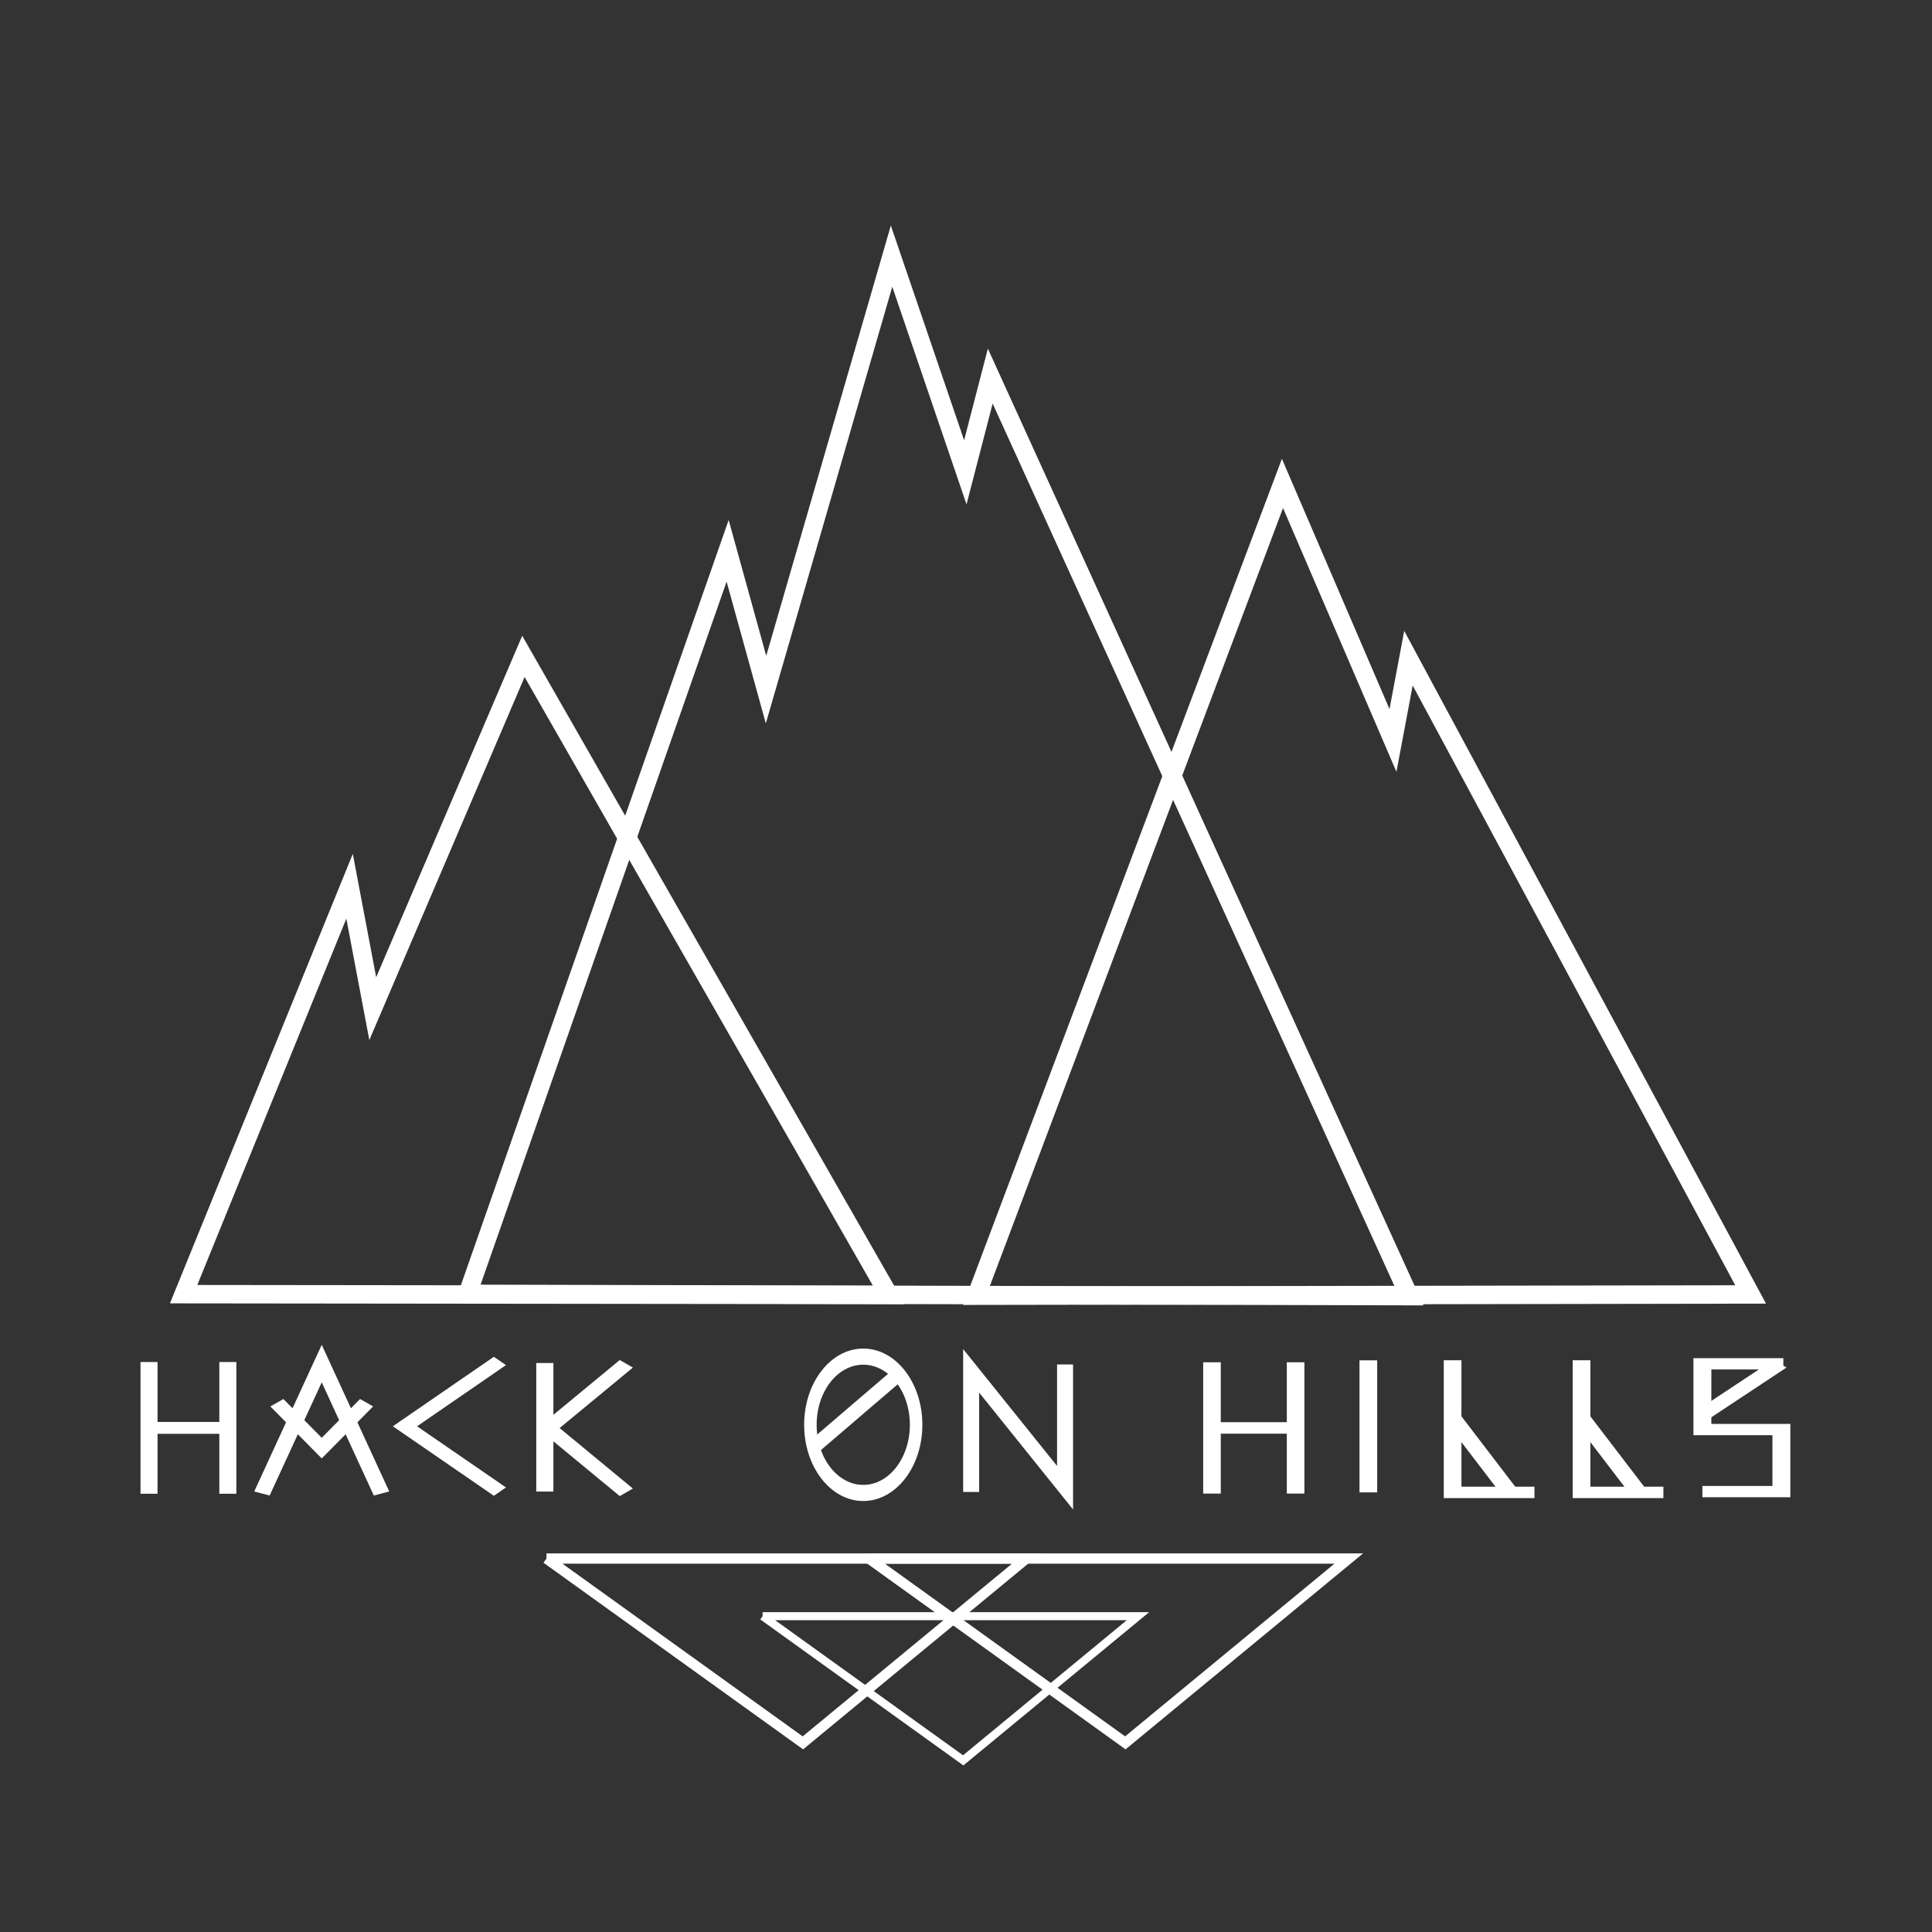 <?xml version="1.0" encoding="UTF-8" standalone="no"?>
<!-- Created with Inkscape (http://www.inkscape.org/) -->

<svg
   xmlns:dc="http://purl.org/dc/elements/1.1/"
   xmlns:cc="http://creativecommons.org/ns#"
   xmlns:rdf="http://www.w3.org/1999/02/22-rdf-syntax-ns#"
   xmlns:svg="http://www.w3.org/2000/svg"
   xmlns="http://www.w3.org/2000/svg"
   xmlns:sodipodi="http://sodipodi.sourceforge.net/DTD/sodipodi-0.dtd"
   xmlns:inkscape="http://www.inkscape.org/namespaces/inkscape"
   width="720"
   height="720"
   id="svg2"
   version="1.1"
   inkscape:version="0.48.4 r9939"
   sodipodi:docname="logo.svg">
  <rect width="100%" height="100%" fill="#333333" stroke="none"/>
  <defs
     id="defs4">
    <inkscape:path-effect
       is_visible="true"
       id="path-effect3912"
       effect="spiro" />
    <inkscape:path-effect
       is_visible="true"
       id="path-effect3910"
       effect="spiro" />
    <inkscape:path-effect
       is_visible="true"
       id="path-effect4046"
       effect="spiro" />
    <inkscape:path-effect
       is_visible="true"
       id="path-effect4044"
       effect="spiro" />
    <inkscape:path-effect
       effect="spiro"
       id="path-effect3980"
       is_visible="true" />
    <inkscape:path-effect
       effect="spiro"
       id="path-effect4820"
       is_visible="true" />
    <inkscape:path-effect
       effect="spiro"
       id="path-effect4829"
       is_visible="true" />
    <inkscape:path-effect
       is_visible="true"
       id="path-effect3034"
       effect="spiro" />
    <inkscape:path-effect
       effect="spiro"
       id="path-effect4820-3"
       is_visible="true" />
    <inkscape:path-effect
       effect="spiro"
       id="path-effect3859"
       is_visible="true" />
    <inkscape:path-effect
       effect="spiro"
       id="path-effect3863"
       is_visible="true" />
    <inkscape:path-effect
       effect="spiro"
       id="path-effect3867"
       is_visible="true" />
    <inkscape:path-effect
       effect="spiro"
       id="path-effect3990"
       is_visible="true" />
    <inkscape:path-effect
       effect="spiro"
       id="path-effect3992"
       is_visible="true" />
    <inkscape:path-effect
       effect="spiro"
       id="path-effect3881"
       is_visible="true" />
    <inkscape:path-effect
       effect="spiro"
       id="path-effect3885"
       is_visible="true" />
  </defs>
  <sodipodi:namedview
     id="base"
     pagecolor="#000000"
     bordercolor="#666666"
     borderopacity="1.0"
     inkscape:pageopacity="0"
     inkscape:pageshadow="2"
     inkscape:zoom="0.50647962"
     inkscape:cx="321.15248"
     inkscape:cy="362.70838"
     inkscape:document-units="px"
     inkscape:current-layer="g3918"
     showgrid="false"
     showborder="true"
     inkscape:showpageshadow="false"
     inkscape:window-width="1311"
     inkscape:window-height="744"
     inkscape:window-x="55"
     inkscape:window-y="24"
     inkscape:window-maximized="1" />
  <g
     inkscape:label="Layer 1"
     inkscape:groupmode="layer"
     id="layer1"
     transform="translate(0,-332.362)">
    <g
       id="g4792"
       transform="matrix(0.236,0,0,0.207,-98.401,567.419)">
      <g
         id="g3073" />
    </g>
    <g
       id="g4535"
       transform="translate(187.569,400.806)">
      <g
         id="g3061"
         style="stroke:#000000;stroke-width:29.224;stroke-miterlimit:4;stroke-opacity:1;stroke-dasharray:none"
         transform="matrix(0.368,0,0,0.337,-745.556,319.951)" />
      <g
         id="g3303"
         style="stroke:#000000;stroke-opacity:1">
        <g
           id="g3918"
           style="stroke:#00ffff;stroke-opacity:1">
          <g
             id="g4052"
             style="stroke:#ffffff;stroke-opacity:1">
            <path
               style="fill:none;stroke:#ffffff;stroke-width:6.862;stroke-linecap:butt;stroke-linejoin:miter;stroke-miterlimit:4;stroke-opacity:1;stroke-dasharray:none"
               d="M -119.141,413.855 -57.297,261.84 -48.654,307.454 7.488,176.173 143.672,414.149 z"
               id="path3779"
               inkscape:connector-curvature="0"
               sodipodi:nodetypes="cccccc" />
            <path
               style="fill:none;stroke:#ffffff;stroke-width:6.862;stroke-linecap:butt;stroke-linejoin:miter;stroke-miterlimit:4;stroke-opacity:1;stroke-dasharray:none"
               d="M -13.299,413.733 83.596,136.833 97.906,188.552 144.686,27.007 172.178,107.575 181.469,71.717 337.591,414.59 z"
               id="path3781"
               inkscape:connector-curvature="0"
               sodipodi:nodetypes="cccccccc" />
            <path
               sodipodi:nodetypes="cccccc"
               inkscape:connector-curvature="0"
               id="path3783"
               d="m 464.839,413.958 -127.521,-237.115 -5.767,30.659 -41.181,-95.788 -114.076,302.717 z"
               style="fill:none;stroke:#ffffff;stroke-width:6.862;stroke-linecap:butt;stroke-linejoin:miter;stroke-miterlimit:4;stroke-opacity:1;stroke-dasharray:none" />
            <path
               style="fill:none;stroke:#ffffff;stroke-width:3;stroke-linecap:butt;stroke-linejoin:miter;stroke-miterlimit:4;stroke-opacity:1;stroke-dasharray:none"
               d="m 96.639,533.854 139.886,0 -65.136,53.734 -74.75,-53.734"
               id="path3978"
               inkscape:path-effect="#path-effect3980"
               inkscape:original-d="m 96.63893,533.85369 139.8862,0 -65.13631,53.73366 z"
               inkscape:connector-curvature="0"
               sodipodi:nodetypes="cccc" />
            <g
               id="g3896"
               transform="matrix(0.359,0,0,0.247,-144.417,445.208)"
               style="stroke:#ffffff;stroke-width:17.78;stroke-miterlimit:4;stroke-opacity:1;stroke-dasharray:none">
              <g
                 transform="matrix(0.409,0,0,0.414,214.471,-129.024)"
                 id="g3018"
                 style="stroke:#ffffff;stroke-width:43.24;stroke-miterlimit:4;stroke-opacity:1;stroke-dasharray:none">
                <path
                   style="fill:none;stroke:#ffffff;stroke-width:43.24;stroke-linecap:butt;stroke-linejoin:miter;stroke-miterlimit:4;stroke-opacity:1;stroke-dasharray:none"
                   d="m -440,732.362 0,-480"
                   id="path3020"
                   inkscape:connector-curvature="0" />
                <path
                   style="fill:none;stroke:#ffffff;stroke-width:43.24;stroke-linecap:butt;stroke-linejoin:miter;stroke-miterlimit:4;stroke-opacity:1;stroke-dasharray:none"
                   d="m -440,492.362 200,0"
                   id="path3022"
                   inkscape:connector-curvature="0" />
                <path
                   style="fill:none;stroke:#ffffff;stroke-width:43.24;stroke-linecap:butt;stroke-linejoin:miter;stroke-miterlimit:4;stroke-opacity:1;stroke-dasharray:none"
                   d="m -240,252.362 0,480"
                   id="path3024"
                   inkscape:connector-curvature="0" />
              </g>
              <g
                 transform="matrix(0.388,0,0,0.428,213.783,-139.636)"
                 id="g3026"
                 style="stroke:#ffffff;stroke-width:43.638;stroke-miterlimit:4;stroke-opacity:1;stroke-dasharray:none">
                <path
                   style="fill:none;stroke:#ffffff;stroke-width:43.638;stroke-linecap:butt;stroke-linejoin:miter;stroke-miterlimit:4;stroke-opacity:1;stroke-dasharray:none"
                   d="m -160,732.362 160,-458 160,458"
                   id="path3028"
                   inkscape:connector-curvature="0"
                   sodipodi:nodetypes="ccc" />
                <path
                   style="fill:none;stroke:#ffffff;stroke-width:43.638;stroke-linecap:butt;stroke-linejoin:miter;stroke-miterlimit:4;stroke-opacity:1;stroke-dasharray:none"
                   d="m -120,412.362 120,160 120,-160"
                   id="path3030"
                   inkscape:connector-curvature="0"
                   sodipodi:nodetypes="ccc" />
              </g>
              <path
                 sodipodi:nodetypes="ccc"
                 inkscape:connector-curvature="0"
                 inkscape:original-d="m 398.75023,-26.179604 -98.5725,98.572503 98.5725,98.572501"
                 inkscape:path-effect="#path-effect3034"
                 id="path3032"
                 d="m 398.75,-26.18 -98.573,98.573 98.573,98.573"
                 style="fill:none;stroke:#ffffff;stroke-width:17.78;stroke-linecap:butt;stroke-linejoin:miter;stroke-miterlimit:4;stroke-opacity:1;stroke-dasharray:none" />
              <g
                 transform="matrix(0.404,0,0,0.404,244.508,-123.835)"
                 id="g3036"
                 style="stroke:#ffffff;stroke-width:43.991;stroke-miterlimit:4;stroke-opacity:1;stroke-dasharray:none">
                <path
                   style="fill:none;stroke:#ffffff;stroke-width:43.991;stroke-linecap:butt;stroke-linejoin:miter;stroke-miterlimit:4;stroke-opacity:1;stroke-dasharray:none"
                   d="m 497.19,249.505 c 0,78.735 0,160 0,240 0,80 0,157.01 0,240"
                   id="path3038"
                   inkscape:connector-curvature="0"
                   sodipodi:nodetypes="csc" />
                <path
                   style="fill:none;stroke:#ffffff;stroke-width:43.991;stroke-linecap:butt;stroke-linejoin:miter;stroke-miterlimit:4;stroke-opacity:1;stroke-dasharray:none"
                   d="m 706.588,252.362 -200,240 200,240"
                   id="path3040"
                   inkscape:connector-curvature="0" />
              </g>
            </g>
            <g
               transform="matrix(0.108,0,0,0.126,-96.917,400.164)"
               style="stroke:#ffffff;stroke-width:45.367;stroke-miterlimit:4;stroke-opacity:1;stroke-dasharray:none"
               id="g3055">
              <path
                 transform="matrix(0.912,0,0,1.008,1774.605,-686.747)"
                 d="m 600,1172.362 c 0,110.457 -89.543,200 -200,200 -110.457,0 -200,-89.543 -200,-200 0,-110.457 89.543,-200 200,-200 110.457,0 200,89.543 200,200 z"
                 sodipodi:ry="200"
                 sodipodi:rx="200"
                 sodipodi:cy="1172.3622"
                 sodipodi:cx="400"
                 id="path3057"
                 style="fill:none;stroke:#ffffff;stroke-width:47.311;stroke-linecap:round;stroke-linejoin:round;stroke-miterlimit:4;stroke-opacity:1;stroke-dasharray:none"
                 sodipodi:type="arc" />
            </g>
            <path
               sodipodi:nodetypes="cc"
               style="fill:none;stroke:#ffffff;stroke-width:5.3;stroke-linecap:butt;stroke-linejoin:miter;stroke-miterlimit:4;stroke-opacity:1;stroke-dasharray:none"
               d="m 115.17,471.203 32.266,-27.645"
               id="path3059"
               inkscape:path-effect="#path-effect4820-3"
               inkscape:original-d="m 115.17019,471.20272 32.26634,-27.64478"
               inkscape:connector-curvature="0" />
            <g
               id="g3065"
               transform="matrix(0.125,0,0,0.099,-126.719,415.071)"
               style="stroke:#ffffff;stroke-width:47.698;stroke-miterlimit:4;stroke-opacity:1;stroke-dasharray:none">
              <path
                 sodipodi:nodetypes="cccc"
                 inkscape:connector-curvature="0"
                 id="path3067"
                 d="m 2408.571,732.362 0,-456 280,440 0,-464"
                 style="fill:none;stroke:#ffffff;stroke-width:47.698;stroke-linecap:butt;stroke-linejoin:miter;stroke-miterlimit:4;stroke-opacity:1;stroke-dasharray:none" />
            </g>
            <g
               id="g3919"
               transform="matrix(0.381,0,0,0.246,-164.335,445.261)"
               style="stroke:#ffffff;stroke-width:17.285;stroke-miterlimit:4;stroke-opacity:1;stroke-dasharray:none">
              <g
                 id="g3077"
                 transform="matrix(0.409,0,0,0.409,1304.471,-125.161)"
                 style="stroke:#ffffff;stroke-width:42.302;stroke-miterlimit:4;stroke-opacity:1;stroke-dasharray:none">
                <g
                   transform="matrix(1,0,0,1.013,0,-9.455)"
                   id="g3913"
                   style="stroke:#ffffff;stroke-width:42.035;stroke-miterlimit:4;stroke-opacity:1;stroke-dasharray:none">
                  <path
                     style="fill:none;stroke:#ffffff;stroke-width:42.035;stroke-linecap:butt;stroke-linejoin:miter;stroke-miterlimit:4;stroke-opacity:1;stroke-dasharray:none"
                     d="m -440,732.362 0,-480"
                     id="path3079"
                     inkscape:connector-curvature="0" />
                  <path
                     style="fill:none;stroke:#ffffff;stroke-width:42.035;stroke-linecap:butt;stroke-linejoin:miter;stroke-miterlimit:4;stroke-opacity:1;stroke-dasharray:none"
                     d="m -440,492.362 200,0"
                     id="path3081"
                     inkscape:connector-curvature="0" />
                  <path
                     style="fill:none;stroke:#ffffff;stroke-width:42.035;stroke-linecap:butt;stroke-linejoin:miter;stroke-miterlimit:4;stroke-opacity:1;stroke-dasharray:none"
                     d="m -240,252.362 0,480"
                     id="path3083"
                     inkscape:connector-curvature="0" />
                </g>
                <path
                   transform="matrix(2.447,0,0,2.447,-3192.476,306.311)"
                   inkscape:connector-curvature="0"
                   inkscape:original-d="m 1277.6434,-27.519755 0,199.881935"
                   inkscape:path-effect="#path-effect3859"
                   id="path3857"
                   d="m 1277.643,-27.52 0,199.882"
                   style="fill:none;stroke:#ffffff;stroke-width:17.285;stroke-linecap:butt;stroke-linejoin:miter;stroke-miterlimit:4;stroke-opacity:1;stroke-dasharray:none" />
                <g
                   id="g3869"
                   style="stroke:#ffffff;stroke-width:42.302;stroke-miterlimit:4;stroke-opacity:1;stroke-dasharray:none">
                  <path
                     style="fill:none;stroke:#ffffff;stroke-width:17.285;stroke-linecap:butt;stroke-linejoin:miter;stroke-miterlimit:4;stroke-opacity:1;stroke-dasharray:none"
                     d="m 1360,-27.638 0,200 80,0"
                     id="path3861"
                     inkscape:path-effect="#path-effect3863"
                     inkscape:original-d="m 1360,-27.637817 0,199.999997 80,0"
                     inkscape:connector-curvature="0"
                     transform="matrix(2.447,0,0,2.447,-3192.476,306.311)" />
                  <path
                     style="fill:none;stroke:#ffffff;stroke-width:17.285;stroke-linecap:butt;stroke-linejoin:miter;stroke-miterlimit:4;stroke-opacity:1;stroke-dasharray:none"
                     d="m 1360,59.289 55.814,113.073"
                     id="path3865"
                     inkscape:path-effect="#path-effect3867"
                     inkscape:original-d="m 1360,59.289046 55.8141,113.073134"
                     inkscape:connector-curvature="0"
                     transform="matrix(2.447,0,0,2.447,-3192.476,306.311)"
                     sodipodi:nodetypes="cc" />
                </g>
                <g
                   transform="translate(308.364,0)"
                   id="g3873"
                   style="stroke:#ffffff;stroke-width:42.302;stroke-miterlimit:4;stroke-opacity:1;stroke-dasharray:none">
                  <path
                     transform="matrix(2.447,0,0,2.447,-3192.476,306.311)"
                     inkscape:connector-curvature="0"
                     inkscape:original-d="m 1360,-27.637817 0,199.999997 80,0"
                     inkscape:path-effect="#path-effect3863"
                     id="path3875"
                     d="m 1360,-27.638 0,200 80,0"
                     style="fill:none;stroke:#ffffff;stroke-width:17.285;stroke-linecap:butt;stroke-linejoin:miter;stroke-miterlimit:4;stroke-opacity:1;stroke-dasharray:none" />
                  <path
                     transform="matrix(2.447,0,0,2.447,-3192.476,306.311)"
                     inkscape:connector-curvature="0"
                     inkscape:original-d="m 1360,59.289046 55.8141,113.073134"
                     inkscape:path-effect="#path-effect3867"
                     id="path3877"
                     d="m 1360,59.289 55.814,113.073"
                     style="fill:none;stroke:#ffffff;stroke-width:17.285;stroke-linecap:butt;stroke-linejoin:miter;stroke-miterlimit:4;stroke-opacity:1;stroke-dasharray:none"
                     sodipodi:nodetypes="cc" />
                </g>
                <g
                   transform="matrix(1,0,0,0.975,0,18.491)"
                   id="g3892"
                   style="stroke:#ffffff;stroke-width:42.845;stroke-miterlimit:4;stroke-opacity:1;stroke-dasharray:none">
                  <path
                     style="fill:none;stroke:#ffffff;stroke-width:42.845;stroke-linecap:butt;stroke-linejoin:miter;stroke-miterlimit:4;stroke-opacity:1;stroke-dasharray:none"
                     d="m 926.43,239.362 -193.603,0 0,249.721 188.911,0 0,235.707 -188.911,0"
                     id="path3879"
                     inkscape:path-effect="#path-effect3881"
                     inkscape:original-d="m 926.43032,239.36171 -193.60295,0 0,249.72099 188.91093,0 0,235.70728 -188.91093,0"
                     inkscape:connector-curvature="0"
                     sodipodi:nodetypes="cccccc" />
                  <path
                     style="fill:none;stroke:#ffffff;stroke-width:17.507;stroke-linecap:butt;stroke-linejoin:miter;stroke-miterlimit:4;stroke-opacity:1;stroke-dasharray:none"
                     d="m 1680,-27.638 -78,82"
                     id="path3883"
                     inkscape:path-effect="#path-effect3885"
                     inkscape:original-d="m 1680,-27.637817 -78,82"
                     inkscape:connector-curvature="0"
                     transform="matrix(2.447,0,0,2.447,-3192.476,306.311)"
                     sodipodi:nodetypes="cc" />
                </g>
              </g>
            </g>
            <path
               sodipodi:nodetypes="cccc"
               inkscape:connector-curvature="0"
               inkscape:original-d="m 136.2513,512.37364 178.83213,0 -83.27101,68.69373 z"
               inkscape:path-effect="#path-effect3912"
               id="path3906"
               d="m 136.251,512.374 178.832,0 -83.271,68.694 -95.561,-68.694"
               style="fill:none;stroke:#ffffff;stroke-width:3.835;stroke-linecap:butt;stroke-linejoin:miter;stroke-miterlimit:4;stroke-opacity:1;stroke-dasharray:none" />
            <path
               style="fill:none;stroke:#ffffff;stroke-width:3.835;stroke-linecap:butt;stroke-linejoin:miter;stroke-miterlimit:4;stroke-opacity:1;stroke-dasharray:none"
               d="m 16.081,512.374 178.832,0 -83.271,68.694 -95.561,-68.694"
               id="path3908"
               inkscape:path-effect="#path-effect3910"
               inkscape:original-d="m 16.080621,512.37364 178.832129,0 -83.27101,68.69373 z"
               inkscape:connector-curvature="0"
               sodipodi:nodetypes="cccc" />
          </g>
        </g>
      </g>
    </g>
  </g>
</svg>
